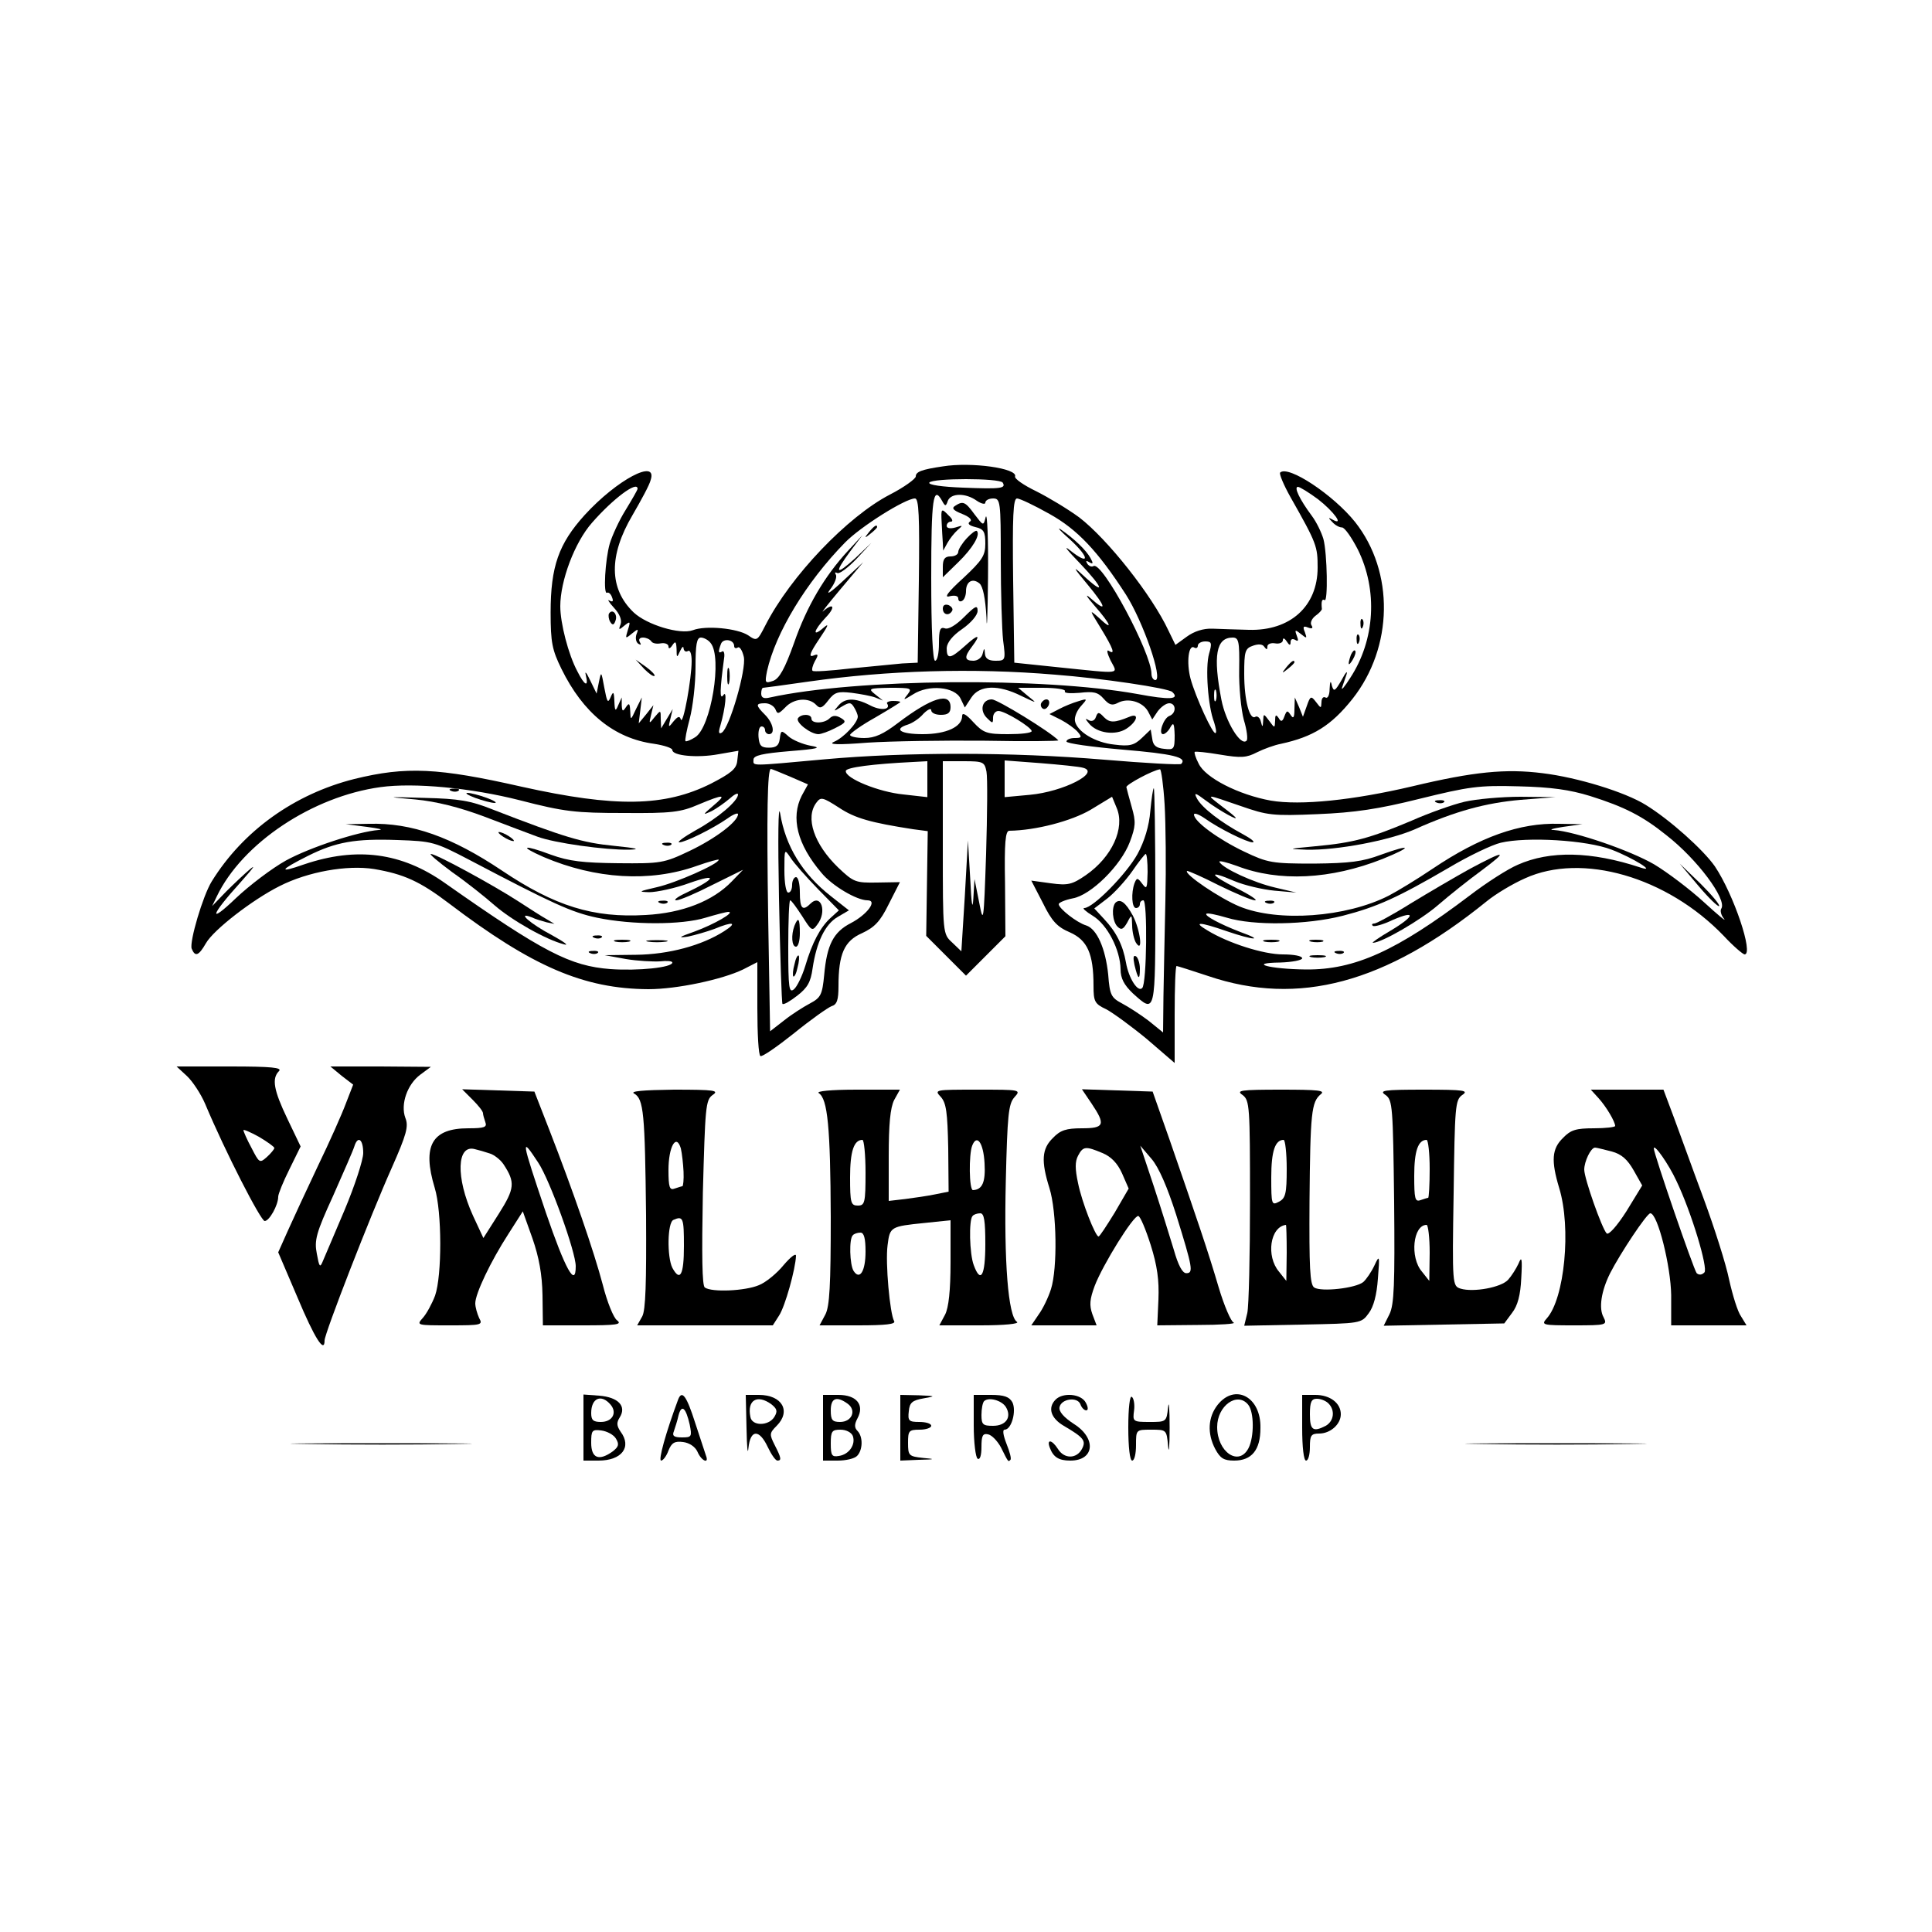 <?xml version="1.0" standalone="no"?>
<!DOCTYPE svg PUBLIC "-//W3C//DTD SVG 20010904//EN"
 "http://www.w3.org/TR/2001/REC-SVG-20010904/DTD/svg10.dtd">
<svg version="1.0" xmlns="http://www.w3.org/2000/svg"
 width="500pt" height="500pt" viewBox="0 0 500 500"
 preserveAspectRatio="xMidYMid meet">

<g transform="translate(0,500) scale(0.1,-0.1)"
fill="#000000" stroke="none">
<path d="M2440 3793 c-55 -8 -70 -14 -70 -26 0 -6 -30 -28 -67 -47 -110 -57
-257 -211 -322 -338 -21 -41 -22 -42 -45 -26 -28 18 -110 26 -143 13 -33 -12
-119 14 -153 46 -64 61 -65 147 -3 252 22 38 44 78 47 91 18 56 -87 1 -171
-91 -67 -74 -88 -133 -88 -252 0 -78 4 -97 28 -146 56 -114 136 -180 240 -194
26 -4 47 -11 47 -16 0 -15 65 -21 119 -11 l52 9 -3 -26 c-2 -21 -16 -32 -68
-59 -120 -60 -247 -62 -490 -8 -216 49 -299 53 -433 20 -155 -39 -288 -134
-369 -265 -23 -37 -58 -156 -52 -174 9 -22 18 -19 37 14 20 35 121 113 191
148 73 37 174 55 244 44 77 -13 119 -32 194 -89 216 -164 349 -221 516 -222
74 0 191 25 245 51 l37 19 0 -119 c0 -66 3 -122 8 -124 4 -3 43 24 87 59 43
35 87 66 97 70 14 4 18 16 18 52 0 83 15 117 61 137 32 15 47 30 69 75 l29 57
-59 -1 c-56 -1 -61 1 -101 39 -62 60 -86 129 -56 168 11 15 16 14 58 -13 42
-28 83 -39 192 -56 l38 -5 -2 -135 -2 -136 51 -51 52 -52 51 51 51 51 -1 137
c-2 105 1 136 11 136 69 1 160 25 210 54 l56 34 12 -29 c22 -52 -12 -127 -80
-174 -35 -24 -46 -27 -90 -21 l-51 7 30 -58 c23 -47 37 -62 70 -76 45 -20 61
-55 61 -138 0 -41 3 -47 33 -61 17 -9 65 -44 105 -77 l72 -62 0 126 c0 69 2
125 5 125 2 0 40 -12 82 -26 233 -79 458 -19 720 193 23 19 68 46 100 60 147
67 367 4 514 -149 25 -27 50 -48 54 -48 24 0 -28 155 -77 228 -30 43 -117 121
-179 159 -53 33 -176 71 -267 82 -95 12 -178 4 -337 -34 -153 -36 -289 -50
-366 -37 -83 15 -170 59 -187 96 -8 15 -12 29 -10 30 1 2 31 -1 66 -7 54 -9
68 -8 95 6 18 9 46 19 62 22 83 18 130 47 185 116 106 134 109 329 7 458 -56
70 -173 148 -194 128 -3 -3 9 -32 27 -64 68 -120 70 -127 70 -182 0 -100 -71
-164 -178 -161 -31 1 -74 2 -94 3 -24 1 -48 -7 -67 -21 l-29 -21 -18 37 c-43
92 -158 237 -231 293 -30 22 -80 52 -112 68 -31 15 -56 32 -54 38 7 21 -113
38 -187 26z m155 -42 c9 -15 -4 -17 -103 -13 -53 2 -90 7 -87 13 8 12 182 12
190 0z m-945 -16 c0 -3 -14 -27 -31 -55 -17 -27 -35 -67 -41 -87 -12 -42 -17
-133 -7 -127 4 2 10 -3 13 -12 4 -10 2 -13 -7 -8 -6 4 -1 -5 12 -19 15 -16 21
-32 17 -43 -6 -15 -4 -15 10 -3 15 12 16 11 9 -11 -7 -23 -7 -24 10 -10 17 14
18 13 12 -2 -3 -10 -1 -20 5 -24 7 -4 8 -3 4 4 -4 7 -1 12 8 12 8 0 17 -4 21
-9 3 -6 14 -8 25 -6 11 2 20 -2 20 -8 0 -7 4 -6 10 3 8 12 10 10 11 -10 0 -23
1 -23 9 -5 5 11 9 14 9 7 1 -7 6 -10 11 -7 6 4 10 -7 10 -26 0 -45 -22 -167
-28 -151 -3 10 -8 8 -19 -5 -13 -17 -14 -16 -8 7 l6 25 -15 -25 -15 -25 -1 24
c0 24 0 24 -16 5 -14 -18 -15 -18 -9 6 l6 25 -19 -24 -19 -23 4 33 4 34 -15
-30 c-14 -30 -14 -30 -15 -5 -1 20 -3 22 -11 10 -8 -12 -10 -12 -11 5 l0 20
-9 -20 c-7 -17 -9 -16 -10 10 -1 26 -3 27 -10 10 -7 -16 -9 -12 -16 25 -8 43
-8 44 -14 15 l-6 -30 -17 35 c-9 19 -14 25 -11 13 8 -33 -3 -28 -22 10 -23 43
-44 124 -44 168 0 66 37 165 82 216 54 62 118 110 118 88z m1761 -27 c40 -31
69 -70 38 -53 -12 7 -12 5 -1 -6 7 -8 18 -14 25 -14 7 0 25 -26 41 -57 52
-105 45 -234 -20 -333 -14 -22 -23 -33 -21 -25 3 8 8 24 12 35 3 11 -3 4 -13
-15 -17 -29 -20 -31 -25 -15 -3 15 -5 13 -6 -8 0 -16 -5 -26 -11 -22 -5 3 -10
-2 -10 -12 -1 -17 -1 -17 -14 0 -13 17 -15 16 -24 -10 l-10 -28 -10 25 -11 25
-1 -30 c0 -23 -3 -26 -10 -15 -8 12 -10 12 -16 -4 -5 -14 -9 -15 -15 -4 -7 10
-9 8 -9 -7 -1 -20 -1 -20 -15 -1 -15 20 -15 20 -16 0 -1 -17 -2 -17 -6 -1 -2
9 -9 15 -14 12 -15 -10 -29 43 -29 111 0 58 2 66 23 73 14 5 25 4 29 -3 6 -8
8 -8 8 1 0 6 9 10 20 8 11 -2 20 2 20 8 0 7 4 6 10 -3 7 -11 10 -11 10 -2 0 8
5 10 12 6 8 -5 9 -2 4 11 -6 16 -4 16 11 4 15 -12 16 -12 10 5 -6 14 -4 17 8
12 11 -4 14 -2 9 6 -4 6 1 17 10 24 10 7 17 15 17 18 -2 19 0 27 7 23 9 -7 7
120 -3 158 -5 17 -18 44 -30 60 -32 43 -47 75 -36 75 5 0 29 -15 52 -32z
m-973 -4 c8 -15 10 -15 15 0 8 20 46 21 75 0 12 -8 22 -10 22 -5 0 6 9 11 20
11 19 0 20 -7 20 -157 0 -87 3 -182 6 -210 7 -52 6 -53 -20 -53 -18 0 -26 6
-27 18 -1 16 -2 16 -6 0 -2 -10 -13 -18 -24 -18 -23 0 -24 10 -4 36 25 33 17
34 -17 3 -39 -35 -48 -36 -48 -6 1 14 15 32 40 49 23 16 40 36 40 47 0 16 -6
13 -35 -16 -21 -21 -41 -33 -50 -29 -12 4 -15 -4 -15 -39 0 -25 -4 -45 -10
-45 -6 0 -10 78 -10 215 0 205 5 240 28 199z m-60 -206 l-3 -213 -40 -2 c-22
-2 -82 -8 -134 -13 -52 -6 -96 -9 -98 -6 -3 2 0 14 6 25 10 17 9 20 -5 14 -12
-4 -7 9 16 43 23 34 27 43 12 30 -31 -27 -27 -8 5 26 26 27 21 40 -7 16 -7 -7
13 19 45 57 l59 70 -54 -50 c-30 -28 -44 -37 -32 -21 12 15 19 33 15 39 -3 5
-2 7 4 4 5 -3 27 13 49 36 l39 42 -42 -40 c-51 -46 -55 -39 -12 19 l31 41 -37
-40 c-61 -66 -107 -144 -140 -239 -24 -67 -38 -92 -54 -98 -21 -7 -22 -6 -16
25 22 99 101 230 202 333 40 41 156 114 181 114 10 0 12 -46 10 -212z m338
172 c72 -40 125 -96 198 -209 44 -69 97 -221 76 -221 -5 0 -10 7 -10 16 0 54
-128 293 -150 279 -5 -3 -12 0 -16 6 -5 8 -3 9 5 4 10 -6 11 -3 3 11 -11 20
-42 50 -77 74 -11 7 0 -5 25 -27 51 -47 50 -68 -1 -27 -19 15 -7 0 26 -34 62
-65 67 -86 6 -29 -26 24 -23 18 13 -25 49 -59 53 -76 7 -35 -14 12 -9 3 12
-21 43 -49 49 -67 11 -31 -26 23 -25 22 5 -27 33 -54 38 -70 20 -58 -6 3 -3
-8 5 -25 19 -37 33 -35 -134 -18 l-115 12 -3 213 c-2 166 0 212 10 212 7 0 45
-18 84 -40z m-877 -334 c31 -37 1 -219 -40 -244 -11 -7 -23 -12 -25 -10 -2 2
3 28 11 58 8 30 15 90 15 133 0 59 3 77 14 77 7 0 19 -6 25 -14z m61 -8 c0 -5
4 -7 9 -4 5 4 12 -7 16 -24 7 -32 -37 -184 -57 -196 -8 -5 -9 1 -4 17 14 48
18 95 8 80 -10 -14 -9 14 2 96 2 12 -1 20 -5 17 -10 -6 -11 -1 -3 20 6 15 34
11 34 -6z m1307 -60 c-1 -46 5 -105 12 -131 8 -26 11 -51 7 -54 -15 -15 -54
49 -65 106 -22 114 -14 161 29 161 16 0 18 -10 17 -82z m-78 40 c-10 -35 -3
-136 13 -177 4 -13 7 -26 4 -28 -6 -7 -52 93 -65 141 -11 42 -5 90 10 80 5 -3
9 0 9 5 0 6 9 11 19 11 17 0 18 -4 10 -32z m-399 -54 c119 -9 295 -35 304 -45
20 -19 -6 -21 -91 -5 -244 44 -726 40 -950 -9 -16 -4 -23 -1 -23 10 0 8 2 15
5 15 2 0 55 7 117 16 204 29 425 36 638 18z m-381 -51 c-13 -16 -12 -16 14 0
40 26 108 20 123 -11 l11 -23 17 26 c21 32 69 34 129 4 42 -20 42 -20 17 0
l-25 21 63 0 c35 0 61 -4 58 -9 -3 -5 14 -6 38 -4 36 4 47 2 62 -15 14 -16 22
-19 37 -11 26 14 64 3 78 -22 l11 -21 14 21 c9 12 22 21 30 21 18 0 19 -26 0
-33 -15 -6 -29 -47 -16 -47 5 0 14 8 19 18 8 14 10 10 11 -21 0 -36 -2 -38
-27 -35 -21 2 -29 9 -31 26 l-4 24 -23 -22 c-20 -19 -32 -22 -71 -17 -50 5
-97 34 -102 61 -2 10 5 27 15 38 18 20 18 21 -7 13 -14 -4 -36 -13 -49 -20
l-25 -13 30 -15 c17 -9 36 -23 43 -31 12 -14 10 -16 -8 -16 -11 0 -21 -4 -21
-9 0 -5 65 -14 145 -21 131 -11 168 -20 152 -37 -3 -3 -93 2 -200 11 -239 20
-511 20 -722 1 -198 -18 -185 -18 -185 -1 0 11 23 16 93 22 75 6 85 9 55 14
-21 4 -47 15 -57 24 -19 17 -20 17 -23 -6 -2 -17 -9 -23 -28 -23 -20 0 -25 5
-27 28 -1 15 2 27 8 27 5 0 9 -4 9 -10 0 -5 5 -10 10 -10 17 0 11 29 -10 50
-25 25 -25 30 0 30 11 0 23 -7 27 -16 5 -13 8 -12 25 5 22 24 61 27 80 7 10
-11 16 -9 32 12 16 21 25 23 60 19 23 -3 50 -8 61 -12 l20 -8 -20 16 c-19 15
-17 16 39 17 54 0 57 -1 45 -17z m798 -15 c-3 -7 -5 -2 -5 12 0 14 2 19 5 13
2 -7 2 -19 0 -25z m-747 -204 l0 -47 -62 7 c-63 6 -152 42 -149 61 1 9 71 18
174 23 l37 2 0 -46z m153 19 c3 -16 2 -111 -1 -213 -6 -178 -7 -183 -18 -125
l-12 60 -3 -50 c-2 -33 -5 -16 -8 50 l-6 100 -8 -143 -9 -144 -24 23 c-24 22
-24 23 -24 246 l0 223 54 0 c51 0 54 -2 59 -27z m250 10 c46 -12 -51 -62 -138
-70 l-65 -6 0 47 0 48 93 -7 c50 -4 100 -9 110 -12z m-758 -23 l46 -20 -16
-29 c-29 -57 -12 -126 51 -200 27 -33 91 -71 119 -71 27 0 -1 -37 -43 -59 -45
-23 -62 -56 -69 -134 -5 -52 -9 -59 -37 -74 -17 -9 -47 -28 -67 -44 l-36 -28
-5 297 c-4 266 -2 382 7 382 2 0 24 -9 50 -20z m969 -72 c3 -51 4 -163 2 -248
-2 -85 -4 -197 -5 -248 l-1 -94 -37 30 c-21 16 -52 36 -69 45 -28 15 -32 21
-36 75 -7 67 -29 118 -57 127 -24 7 -71 44 -71 55 0 4 16 11 36 15 47 8 125
85 148 146 15 40 16 52 5 90 -7 24 -13 48 -14 52 0 7 69 44 87 46 3 1 9 -41
12 -91z m-1669 11 c116 -30 145 -33 270 -33 123 -1 147 2 193 22 67 28 74 27
37 -4 -27 -23 -27 -24 -5 -14 14 7 35 22 48 33 12 11 22 16 22 11 0 -17 -53
-62 -110 -93 -30 -17 -49 -31 -42 -31 15 0 86 35 125 62 15 11 27 15 27 11 0
-19 -58 -63 -125 -95 -67 -32 -75 -33 -185 -32 -91 1 -127 5 -174 22 -72 27
-85 23 -19 -6 134 -57 275 -66 396 -23 31 11 57 18 57 16 0 -11 -111 -60 -160
-71 -47 -11 -50 -12 -20 -13 19 0 67 10 105 24 74 26 68 11 -10 -26 -22 -10
-33 -19 -25 -19 9 0 51 18 94 40 l79 39 -29 -30 c-49 -51 -128 -82 -223 -87
-136 -8 -235 23 -372 115 -130 87 -233 124 -344 121 l-60 -1 55 -7 c30 -4 44
-7 30 -8 -53 -4 -178 -45 -240 -79 -36 -20 -94 -64 -129 -97 -73 -70 -67 -46
11 40 40 45 43 51 13 24 -21 -19 -49 -46 -62 -60 l-24 -25 12 25 c66 138 248
259 424 283 87 12 234 -2 360 -34z m2770 11 c89 -28 136 -52 197 -101 81 -63
157 -166 143 -190 -4 -5 -1 -18 7 -27 7 -9 -16 10 -52 43 -36 33 -94 77 -129
98 -62 36 -204 85 -260 89 -14 0 -3 4 24 8 l50 7 -60 1 c-102 3 -205 -34 -327
-116 -40 -27 -91 -58 -114 -70 -110 -56 -286 -69 -386 -28 -51 21 -144 84
-136 92 2 1 39 -15 82 -37 43 -21 85 -39 94 -39 8 0 -13 14 -47 31 -72 36 -76
49 -7 19 26 -11 73 -22 104 -25 l57 -5 -55 13 c-56 13 -134 49 -144 66 -3 5
17 0 45 -10 109 -42 243 -35 377 18 79 32 76 40 -4 11 -48 -18 -81 -22 -174
-23 -108 0 -119 2 -180 31 -67 32 -130 78 -130 96 0 5 12 1 28 -10 38 -27 109
-62 124 -62 7 1 -5 10 -27 22 -54 29 -104 67 -117 91 -9 17 -5 16 23 -5 36
-27 91 -57 74 -41 -5 5 -23 19 -39 31 -36 28 -35 27 55 -4 69 -24 82 -26 199
-21 96 4 157 13 265 40 126 31 152 35 255 32 85 -2 133 -9 185 -25z m-2901
-165 c217 -114 265 -136 331 -150 91 -19 219 -19 281 0 27 8 53 15 59 15 19 0
-36 -32 -88 -51 -40 -14 -44 -17 -17 -13 19 4 50 13 69 20 48 20 61 17 25 -6
-58 -37 -143 -60 -228 -61 l-81 -1 55 -10 c30 -5 70 -7 88 -6 17 2 32 1 32 -3
0 -13 -88 -22 -160 -17 -104 8 -173 43 -429 223 -112 79 -228 94 -364 48 -68
-24 -64 -15 10 22 72 36 122 45 232 41 90 -3 97 -5 185 -51z m2957 26 c55 -21
119 -61 74 -46 -127 42 -234 44 -317 7 -26 -11 -82 -47 -125 -80 -189 -143
-297 -192 -423 -191 -95 1 -153 17 -67 18 31 1 57 6 57 11 0 6 -22 10 -50 10
-50 0 -141 29 -195 62 -39 23 -22 23 50 -2 70 -24 99 -25 35 -2 -52 20 -93 42
-88 47 2 3 26 -2 53 -10 69 -21 206 -19 300 5 89 23 142 47 274 124 52 31 113
60 135 65 67 16 223 7 287 -18z"/>
<path d="M1576 3412 c-2 -4 -1 -14 3 -21 6 -10 10 -9 14 3 6 16 -8 32 -17 18z"/>
<path d="M1667 3269 c12 -12 24 -21 27 -18 2 2 -8 13 -22 23 l-27 19 22 -24z"/>
<path d="M3521 3384 c0 -11 3 -14 6 -6 3 7 2 16 -1 19 -3 4 -6 -2 -5 -13z"/>
<path d="M3511 3344 c0 -11 3 -14 6 -6 3 7 2 16 -1 19 -3 4 -6 -2 -5 -13z"/>
<path d="M3496 3305 c-9 -26 -7 -32 5 -12 6 10 9 21 6 23 -2 3 -7 -2 -11 -11z"/>
<path d="M3329 3273 c-13 -16 -12 -17 4 -4 9 7 17 15 17 17 0 8 -8 3 -21 -13z"/>
<path d="M2472 3691 c-10 -6 -5 -12 18 -21 20 -8 27 -16 20 -20 -7 -5 -2 -10
14 -14 22 -5 26 -12 26 -43 0 -31 -8 -43 -57 -89 -41 -37 -51 -52 -35 -47 13
3 22 1 22 -6 0 -7 5 -9 10 -6 6 3 10 15 10 25 0 25 17 35 35 20 9 -8 15 -38
18 -88 1 -43 3 4 4 103 1 99 -2 170 -6 157 -6 -24 -6 -23 -29 7 -24 33 -30 35
-50 22z"/>
<path d="M2437 3648 c1 -18 2 -42 3 -53 l1 -20 11 20 c6 11 18 26 27 34 14 12
13 12 -6 6 -14 -4 -23 -2 -23 4 0 6 5 11 11 11 6 0 4 7 -5 15 -20 21 -21 20
-19 -17z"/>
<path d="M2502 3607 c-12 -13 -22 -29 -22 -35 0 -7 -9 -12 -20 -12 -15 0 -20
-7 -20 -27 l0 -27 40 39 c37 36 58 71 48 81 -3 2 -14 -6 -26 -19z"/>
<path d="M2440 3425 c0 -16 16 -20 24 -6 3 5 -1 11 -9 15 -9 3 -15 0 -15 -9z"/>
<path d="M2249 3623 c-13 -16 -12 -17 4 -4 9 7 17 15 17 17 0 8 -8 3 -21 -13z"/>
<path d="M1882 3250 c0 -19 2 -27 5 -17 2 9 2 25 0 35 -3 9 -5 1 -5 -18z"/>
<path d="M2169 3173 c-13 -15 -12 -15 9 -2 20 12 24 12 32 -1 5 -8 10 -19 10
-25 -1 -16 -36 -54 -62 -65 -16 -7 11 -8 87 -2 61 4 197 6 304 5 107 -2 192
-1 190 1 -22 23 -158 106 -172 106 -25 0 -33 -28 -13 -48 15 -15 16 -15 16 1
0 9 6 17 14 17 17 0 85 -42 86 -52 0 -5 -27 -8 -61 -8 -55 0 -64 3 -90 31 -19
21 -29 26 -29 16 0 -28 -41 -47 -102 -47 -58 0 -77 13 -38 25 12 4 30 16 40
28 11 11 20 15 20 9 0 -7 11 -12 25 -12 18 0 25 5 25 20 0 40 -49 25 -136 -41
-38 -29 -60 -39 -87 -39 -21 0 -37 4 -37 8 0 4 29 25 65 45 36 21 65 39 65 40
0 2 -9 3 -19 3 -11 0 -18 -4 -15 -7 10 -16 -17 -19 -45 -4 -39 20 -65 19 -82
-2z"/>
<path d="M2695 3181 c-3 -5 -1 -12 4 -15 5 -3 11 1 15 9 6 16 -9 21 -19 6z"/>
<path d="M2836 3144 c-3 -9 -11 -12 -18 -8 -10 6 -10 4 0 -8 21 -26 69 -32 97
-14 29 19 34 42 8 31 -39 -16 -51 -16 -66 -1 -13 14 -16 14 -21 0z"/>
<path d="M2065 3141 c-6 -11 33 -41 53 -41 7 0 27 7 44 16 28 14 29 17 14 26
-12 7 -21 7 -29 -1 -14 -14 -47 -14 -47 -1 0 13 -27 13 -35 1z"/>
<path d="M2016 2675 c3 -148 7 -271 9 -273 3 -3 20 7 38 21 27 21 35 35 40 71
10 67 32 114 65 133 l29 17 -47 37 c-74 58 -117 129 -131 214 -5 29 -6 -63 -3
-220z m101 24 l54 -55 -22 -20 c-26 -24 -47 -63 -65 -124 -8 -26 -21 -53 -29
-60 -13 -11 -15 2 -15 109 0 66 2 121 5 121 3 0 16 -18 31 -41 24 -38 26 -40
39 -22 26 33 10 82 -18 54 -20 -20 -27 -12 -27 29 0 22 -4 40 -10 40 -5 0 -10
-9 -10 -20 0 -11 -4 -20 -10 -20 -6 0 -10 26 -10 57 0 57 0 57 16 33 9 -14 41
-50 71 -81z"/>
<path d="M2056 2604 c-9 -24 -7 -54 4 -54 6 0 10 16 10 35 0 38 -4 44 -14 19z"/>
<path d="M2056 2504 c-4 -14 -5 -28 -3 -31 3 -2 8 8 11 23 4 14 5 28 3 31 -3
2 -8 -8 -11 -23z"/>
<path d="M2977 2901 c-3 -38 -15 -78 -33 -111 -28 -51 -115 -140 -138 -140 -6
0 4 -9 22 -20 38 -23 71 -88 72 -138 0 -24 9 -41 32 -63 59 -53 58 -56 58 251
0 154 -2 280 -4 280 -2 0 -6 -27 -9 -59z m-7 -158 c-1 -43 -2 -46 -14 -30 -12
16 -14 16 -20 1 -9 -25 -7 -64 4 -64 6 0 10 5 10 10 0 6 4 10 9 10 11 0 9
-216 -3 -227 -11 -12 -35 25 -42 66 -8 45 -25 79 -57 113 l-25 27 34 26 c18
14 47 46 64 70 17 25 33 45 35 45 3 0 5 -21 5 -47z"/>
<path d="M2887 2664 c-11 -12 -8 -49 5 -62 10 -10 15 -7 25 10 12 23 12 22 13
-7 0 -16 5 -37 10 -45 19 -29 11 33 -8 70 -19 35 -33 45 -45 34z"/>
<path d="M2936 2503 c9 -38 14 -42 14 -10 0 14 -5 29 -10 32 -7 4 -8 -3 -4
-22z"/>
<path d="M1168 2953 c7 -3 16 -2 19 1 4 3 -2 6 -13 5 -11 0 -14 -3 -6 -6z"/>
<path d="M1230 2935 c19 -7 42 -13 50 -13 8 0 -1 6 -20 13 -19 7 -42 13 -50
13 -8 0 1 -6 20 -13z"/>
<path d="M1075 2931 c53 -5 114 -20 180 -45 55 -21 116 -44 135 -51 45 -17
177 -35 238 -34 32 1 20 4 -39 10 -82 8 -128 22 -314 94 -57 23 -89 28 -175
30 -103 3 -104 3 -25 -4z"/>
<path d="M1290 2846 c0 -3 9 -10 20 -16 11 -6 20 -8 20 -6 0 3 -9 10 -20 16
-11 6 -20 8 -20 6z"/>
<path d="M1718 2813 c7 -3 16 -2 19 1 4 3 -2 6 -13 5 -11 0 -14 -3 -6 -6z"/>
<path d="M1708 2663 c7 -3 16 -2 19 1 4 3 -2 6 -13 5 -11 0 -14 -3 -6 -6z"/>
<path d="M3790 2925 c-30 -7 -92 -29 -137 -49 -107 -45 -150 -57 -248 -66 -73
-7 -75 -7 -24 -9 79 -2 215 24 281 53 105 47 183 68 273 76 l90 7 -90 1 c-49
0 -115 -6 -145 -13z"/>
<path d="M3718 2923 c7 -3 16 -2 19 1 4 3 -2 6 -13 5 -11 0 -14 -3 -6 -6z"/>
<path d="M4395 2708 c27 -32 51 -55 54 -53 3 3 -19 29 -48 58 l-54 52 48 -57z"/>
<path d="M3278 2663 c7 -3 16 -2 19 1 4 3 -2 6 -13 5 -11 0 -14 -3 -6 -6z"/>
<path d="M1170 2743 c36 -25 85 -64 110 -86 45 -39 133 -89 180 -101 14 -4 -1
7 -32 24 -55 29 -93 62 -52 46 10 -5 28 -10 39 -13 l20 -4 -20 12 c-11 6 -44
27 -73 46 -63 41 -213 123 -227 123 -5 0 20 -21 55 -47z"/>
<path d="M1538 2573 c7 -3 16 -2 19 1 4 3 -2 6 -13 5 -11 0 -14 -3 -6 -6z"/>
<path d="M1593 2563 c9 -2 25 -2 35 0 9 3 1 5 -18 5 -19 0 -27 -2 -17 -5z"/>
<path d="M1678 2563 c12 -2 32 -2 45 0 12 2 2 4 -23 4 -25 0 -35 -2 -22 -4z"/>
<path d="M1528 2533 c7 -3 16 -2 19 1 4 3 -2 6 -13 5 -11 0 -14 -3 -6 -6z"/>
<path d="M3805 2752 c-38 -21 -108 -62 -154 -90 -46 -29 -89 -52 -94 -52 -6 0
-8 -3 -4 -6 3 -3 26 3 51 15 62 27 58 10 -6 -28 -29 -17 -49 -31 -45 -31 22 0
123 58 169 98 29 25 79 65 112 89 71 53 63 54 -29 5z"/>
<path d="M3273 2563 c9 -2 25 -2 35 0 9 3 1 5 -18 5 -19 0 -27 -2 -17 -5z"/>
<path d="M3393 2563 c9 -2 23 -2 30 0 6 3 -1 5 -18 5 -16 0 -22 -2 -12 -5z"/>
<path d="M3458 2533 c7 -3 16 -2 19 1 4 3 -2 6 -13 5 -11 0 -14 -3 -6 -6z"/>
<path d="M3393 2523 c9 -2 25 -2 35 0 9 3 1 5 -18 5 -19 0 -27 -2 -17 -5z"/>
<path d="M484 2215 c14 -13 36 -46 47 -72 52 -124 144 -303 154 -303 12 0 35
41 35 63 0 7 13 39 29 71 l29 59 -34 71 c-36 75 -41 105 -22 124 9 9 -19 12
-126 12 l-139 0 27 -25z m226 -186 c0 -3 -9 -14 -19 -23 -19 -17 -20 -16 -40
23 -12 22 -21 43 -21 46 0 3 18 -5 40 -17 22 -13 40 -26 40 -29z"/>
<path d="M884 2216 l30 -23 -19 -49 c-10 -27 -42 -99 -72 -161 -29 -61 -64
-137 -78 -168 l-25 -56 50 -117 c44 -105 70 -146 70 -111 0 18 119 324 174
447 38 86 44 107 35 129 -13 35 5 87 39 112 l27 20 -130 1 -130 0 29 -24z m56
-200 c0 -18 -22 -85 -48 -147 -27 -63 -52 -123 -57 -134 -7 -17 -9 -13 -15 20
-7 35 -2 54 42 150 27 61 52 118 55 128 9 29 23 19 23 -17z"/>
<path d="M1223 2154 c15 -15 27 -30 27 -35 0 -4 3 -14 6 -23 5 -13 -2 -16 -44
-16 -94 0 -120 -45 -87 -154 19 -62 19 -227 1 -279 -8 -21 -22 -47 -32 -58
-17 -19 -15 -19 70 -19 83 0 86 1 76 19 -5 11 -10 28 -10 38 0 25 40 109 86
180 l37 58 25 -70 c17 -49 25 -93 26 -147 l1 -78 104 0 c86 0 102 2 88 13 -9
6 -26 48 -37 92 -23 87 -77 243 -138 400 l-39 100 -93 3 -94 3 27 -27z m44
-139 c11 -3 28 -16 36 -28 31 -47 29 -63 -12 -128 l-40 -63 -27 58 c-45 99
-42 185 5 172 9 -2 26 -7 38 -11z m126 -24 c30 -45 97 -231 97 -268 0 -57 -27
-8 -77 138 -65 193 -66 200 -20 130z"/>
<path d="M1641 2170 c25 -14 28 -51 31 -315 1 -175 -1 -246 -10 -262 l-13 -23
175 0 176 0 16 25 c16 24 43 122 44 155 0 8 -14 -3 -32 -24 -17 -21 -46 -45
-64 -52 -35 -15 -122 -19 -140 -6 -7 5 -8 83 -5 245 6 221 7 240 25 253 18 12
6 14 -100 14 -80 -1 -114 -4 -103 -10z m128 -202 c1 -21 -1 -38 -3 -38 -2 0
-11 -3 -20 -6 -13 -5 -16 3 -16 48 0 60 20 96 32 56 3 -13 6 -40 7 -60z m1
-193 c0 -75 -10 -93 -30 -56 -14 28 -13 118 3 124 25 11 27 5 27 -68z"/>
<path d="M2119 2171 c23 -15 30 -88 31 -321 0 -177 -3 -231 -14 -252 l-15 -28
100 0 c71 0 98 3 93 11 -11 19 -23 151 -17 196 6 48 7 49 96 58 l67 7 0 -108
c0 -75 -5 -118 -14 -136 l-15 -28 107 0 c62 0 101 4 94 9 -23 14 -34 156 -29
364 4 171 7 200 22 217 18 20 17 20 -95 20 -111 0 -113 0 -95 -19 14 -16 17
-40 19 -132 l1 -113 -35 -7 c-19 -4 -54 -9 -77 -12 l-43 -5 0 116 c0 82 4 125
14 145 l15 27 -112 0 c-67 0 -106 -4 -98 -9z m121 -206 c0 -78 -2 -85 -20 -85
-18 0 -20 7 -20 73 0 68 10 97 32 97 4 0 8 -38 8 -85z m308 25 c3 -50 -6 -69
-30 -70 -10 0 -11 92 -2 115 12 31 29 8 32 -45z m2 -210 c0 -82 -12 -103 -30
-54 -11 29 -13 117 -3 127 3 4 12 7 20 7 10 0 13 -20 13 -80z m-310 -19 c0
-51 -15 -75 -31 -50 -10 16 -12 83 -2 92 3 4 12 7 20 7 9 0 13 -15 13 -49z"/>
<path d="M2825 2144 c37 -55 33 -64 -25 -64 -41 0 -56 -5 -75 -25 -29 -28 -31
-60 -9 -130 19 -61 21 -207 4 -261 -7 -22 -21 -51 -32 -66 l-19 -28 84 0 85 0
-11 29 c-8 23 -7 38 6 73 21 55 101 184 113 181 5 -1 19 -34 32 -75 17 -54 22
-91 20 -141 l-3 -67 105 1 c58 0 99 3 93 6 -7 2 -25 44 -39 91 -27 92 -56 177
-127 382 l-44 125 -91 3 -92 3 25 -37z m28 -128 c22 -9 39 -26 51 -53 l17 -39
-36 -62 c-21 -34 -39 -62 -42 -62 -8 0 -43 88 -53 138 -8 37 -8 56 0 71 13 25
20 25 63 7z m191 -160 c43 -138 45 -151 26 -151 -10 0 -21 21 -32 60 -10 33
-33 107 -52 165 l-35 105 29 -34 c19 -22 41 -73 64 -145z"/>
<path d="M3216 2166 c18 -14 19 -29 19 -273 0 -142 -3 -273 -7 -291 l-8 -33
152 3 c149 3 151 3 170 29 13 17 21 48 24 90 5 61 4 62 -9 34 -8 -17 -21 -36
-29 -43 -20 -16 -109 -26 -127 -14 -11 8 -13 51 -12 223 2 230 5 257 29 277
13 10 -6 12 -103 12 -105 0 -117 -2 -99 -14z m114 -191 c0 -64 -3 -76 -20 -85
-19 -10 -20 -8 -20 63 0 68 10 97 32 97 4 0 8 -34 8 -75z m0 -217 l-1 -73 -19
24 c-34 40 -23 116 18 121 1 0 2 -33 2 -72z"/>
<path d="M3586 2166 c18 -13 19 -30 22 -276 2 -215 0 -266 -12 -291 l-15 -30
156 3 156 3 20 27 c15 19 22 47 24 90 3 52 1 58 -7 38 -6 -13 -18 -32 -27 -42
-18 -20 -90 -33 -123 -23 -21 7 -22 8 -18 247 3 224 4 241 22 254 18 12 6 14
-99 14 -105 0 -117 -2 -99 -14z m114 -191 c0 -41 -2 -75 -4 -75 -2 0 -11 -3
-20 -6 -14 -5 -16 4 -16 63 0 64 10 93 32 93 4 0 8 -34 8 -75z m0 -217 l-1
-73 -19 24 c-32 37 -23 121 12 121 4 0 8 -33 8 -72z"/>
<path d="M4137 2158 c20 -22 43 -61 43 -72 0 -3 -25 -6 -55 -6 -46 0 -60 -4
-80 -25 -29 -28 -31 -59 -10 -129 32 -104 14 -287 -32 -338 -15 -17 -12 -18
71 -18 84 0 86 1 76 21 -13 23 -6 68 17 114 26 51 95 155 104 155 19 0 53
-137 54 -212 l0 -78 98 0 97 0 -14 23 c-9 12 -22 55 -31 95 -8 40 -38 134 -66
210 -28 75 -62 170 -77 210 l-27 72 -94 0 -94 0 20 -22z m34 -138 c26 -7 41
-21 57 -49 l22 -39 -41 -67 c-25 -39 -46 -62 -51 -57 -12 12 -58 142 -58 165
0 21 17 57 28 57 4 0 23 -5 43 -10z m167 -75 c40 -83 83 -228 73 -238 -7 -7
-14 -7 -20 -2 -8 10 -111 309 -111 323 1 13 39 -42 58 -83z"/>
<path d="M1510 1306 l0 -86 39 0 c60 0 87 35 57 75 -10 15 -11 23 -2 37 18 29
-4 52 -53 56 l-41 3 0 -85z m70 59 c18 -21 5 -45 -25 -45 -20 0 -25 5 -25 23
0 39 26 50 50 22z m14 -88 c9 -15 7 -21 -8 -33 -36 -26 -56 -18 -56 22 0 32 2
35 26 32 15 -2 32 -11 38 -21z"/>
<path d="M1755 1378 c-32 -86 -52 -158 -44 -158 5 0 14 12 19 26 8 20 16 25
38 22 16 -2 31 -12 37 -25 10 -24 31 -33 22 -10 -2 6 -15 45 -28 85 -22 69
-34 86 -44 60z m30 -65 c6 -31 5 -33 -20 -33 -21 0 -26 4 -21 16 3 9 9 27 12
41 8 30 19 20 29 -24z"/>
<path d="M1932 1303 c1 -49 3 -71 5 -50 5 48 28 49 50 2 9 -19 20 -35 25 -35
11 0 10 7 -7 40 -14 28 -14 31 5 50 38 38 14 80 -46 80 l-34 0 2 -87z m64 63
c15 -12 17 -18 8 -33 -15 -24 -58 -24 -62 0 -9 44 18 59 54 33z"/>
<path d="M2130 1305 l0 -85 38 0 c21 0 43 5 50 12 15 15 16 50 1 65 -8 8 -8
17 0 32 19 35 -2 61 -49 61 l-40 0 0 -85z m64 62 c23 -17 11 -47 -20 -47 -20
0 -24 5 -24 30 0 32 15 38 44 17z m13 -83 c8 -22 -9 -48 -36 -52 -18 -3 -21 1
-21 32 0 32 3 36 25 36 15 0 28 -7 32 -16z"/>
<path d="M2330 1305 l0 -85 48 2 c43 1 44 2 10 5 -36 4 -38 6 -38 39 0 31 2
34 30 34 17 0 30 5 30 10 0 6 -14 10 -31 10 -27 0 -30 3 -27 28 2 22 9 28 38
33 33 6 32 6 -12 8 l-48 1 0 -85z"/>
<path d="M2520 1311 c0 -44 5 -83 10 -86 6 -4 10 8 10 30 0 29 3 36 17 33 10
-2 24 -17 33 -33 20 -40 19 -39 25 -33 3 3 -2 21 -10 41 -9 23 -11 37 -5 37
18 0 31 49 20 71 -8 14 -21 19 -55 19 l-45 0 0 -79z m83 48 c16 -26 1 -49 -33
-49 -26 0 -30 3 -30 28 0 16 3 32 7 36 12 11 45 2 56 -15z"/>
<path d="M2732 1378 c-21 -21 -13 -48 21 -68 53 -31 58 -39 47 -60 -14 -26
-46 -26 -62 0 -16 25 -30 26 -21 3 9 -24 23 -33 53 -33 63 0 68 58 9 95 -26
17 -39 32 -37 43 4 22 46 28 54 8 3 -9 10 -16 15 -16 6 0 5 9 -1 20 -12 23
-59 27 -78 8z"/>
<path d="M2920 1306 c0 -51 4 -86 10 -86 6 0 10 18 10 40 0 40 0 40 39 40 40
0 40 0 44 -42 2 -24 4 -2 4 47 0 50 -2 73 -4 53 -4 -38 -5 -38 -48 -38 -43 0
-44 1 -40 30 2 16 -1 32 -6 35 -5 4 -9 -29 -9 -79z"/>
<path d="M3151 1364 c-25 -32 -27 -74 -6 -114 13 -24 22 -30 49 -30 45 0 68
27 68 84 2 81 -66 117 -111 60z m79 1 c16 -19 16 -84 1 -113 -25 -48 -81 -10
-81 55 0 55 52 92 80 58z"/>
<path d="M3370 1305 c0 -50 4 -85 10 -85 6 0 10 16 10 35 0 30 3 35 24 35 29
0 56 24 56 50 0 29 -28 50 -66 50 l-34 0 0 -85z m68 63 c18 -18 14 -46 -7 -58
-33 -17 -41 -11 -41 30 0 32 4 40 18 40 10 0 23 -5 30 -12z"/>
<path d="M798 1263 c106 -2 277 -2 380 0 103 1 16 2 -193 2 -209 0 -293 -1
-187 -2z"/>
<path d="M3838 1263 c106 -2 277 -2 380 0 103 1 16 2 -193 2 -209 0 -293 -1
-187 -2z"/>
</g>
</svg>

